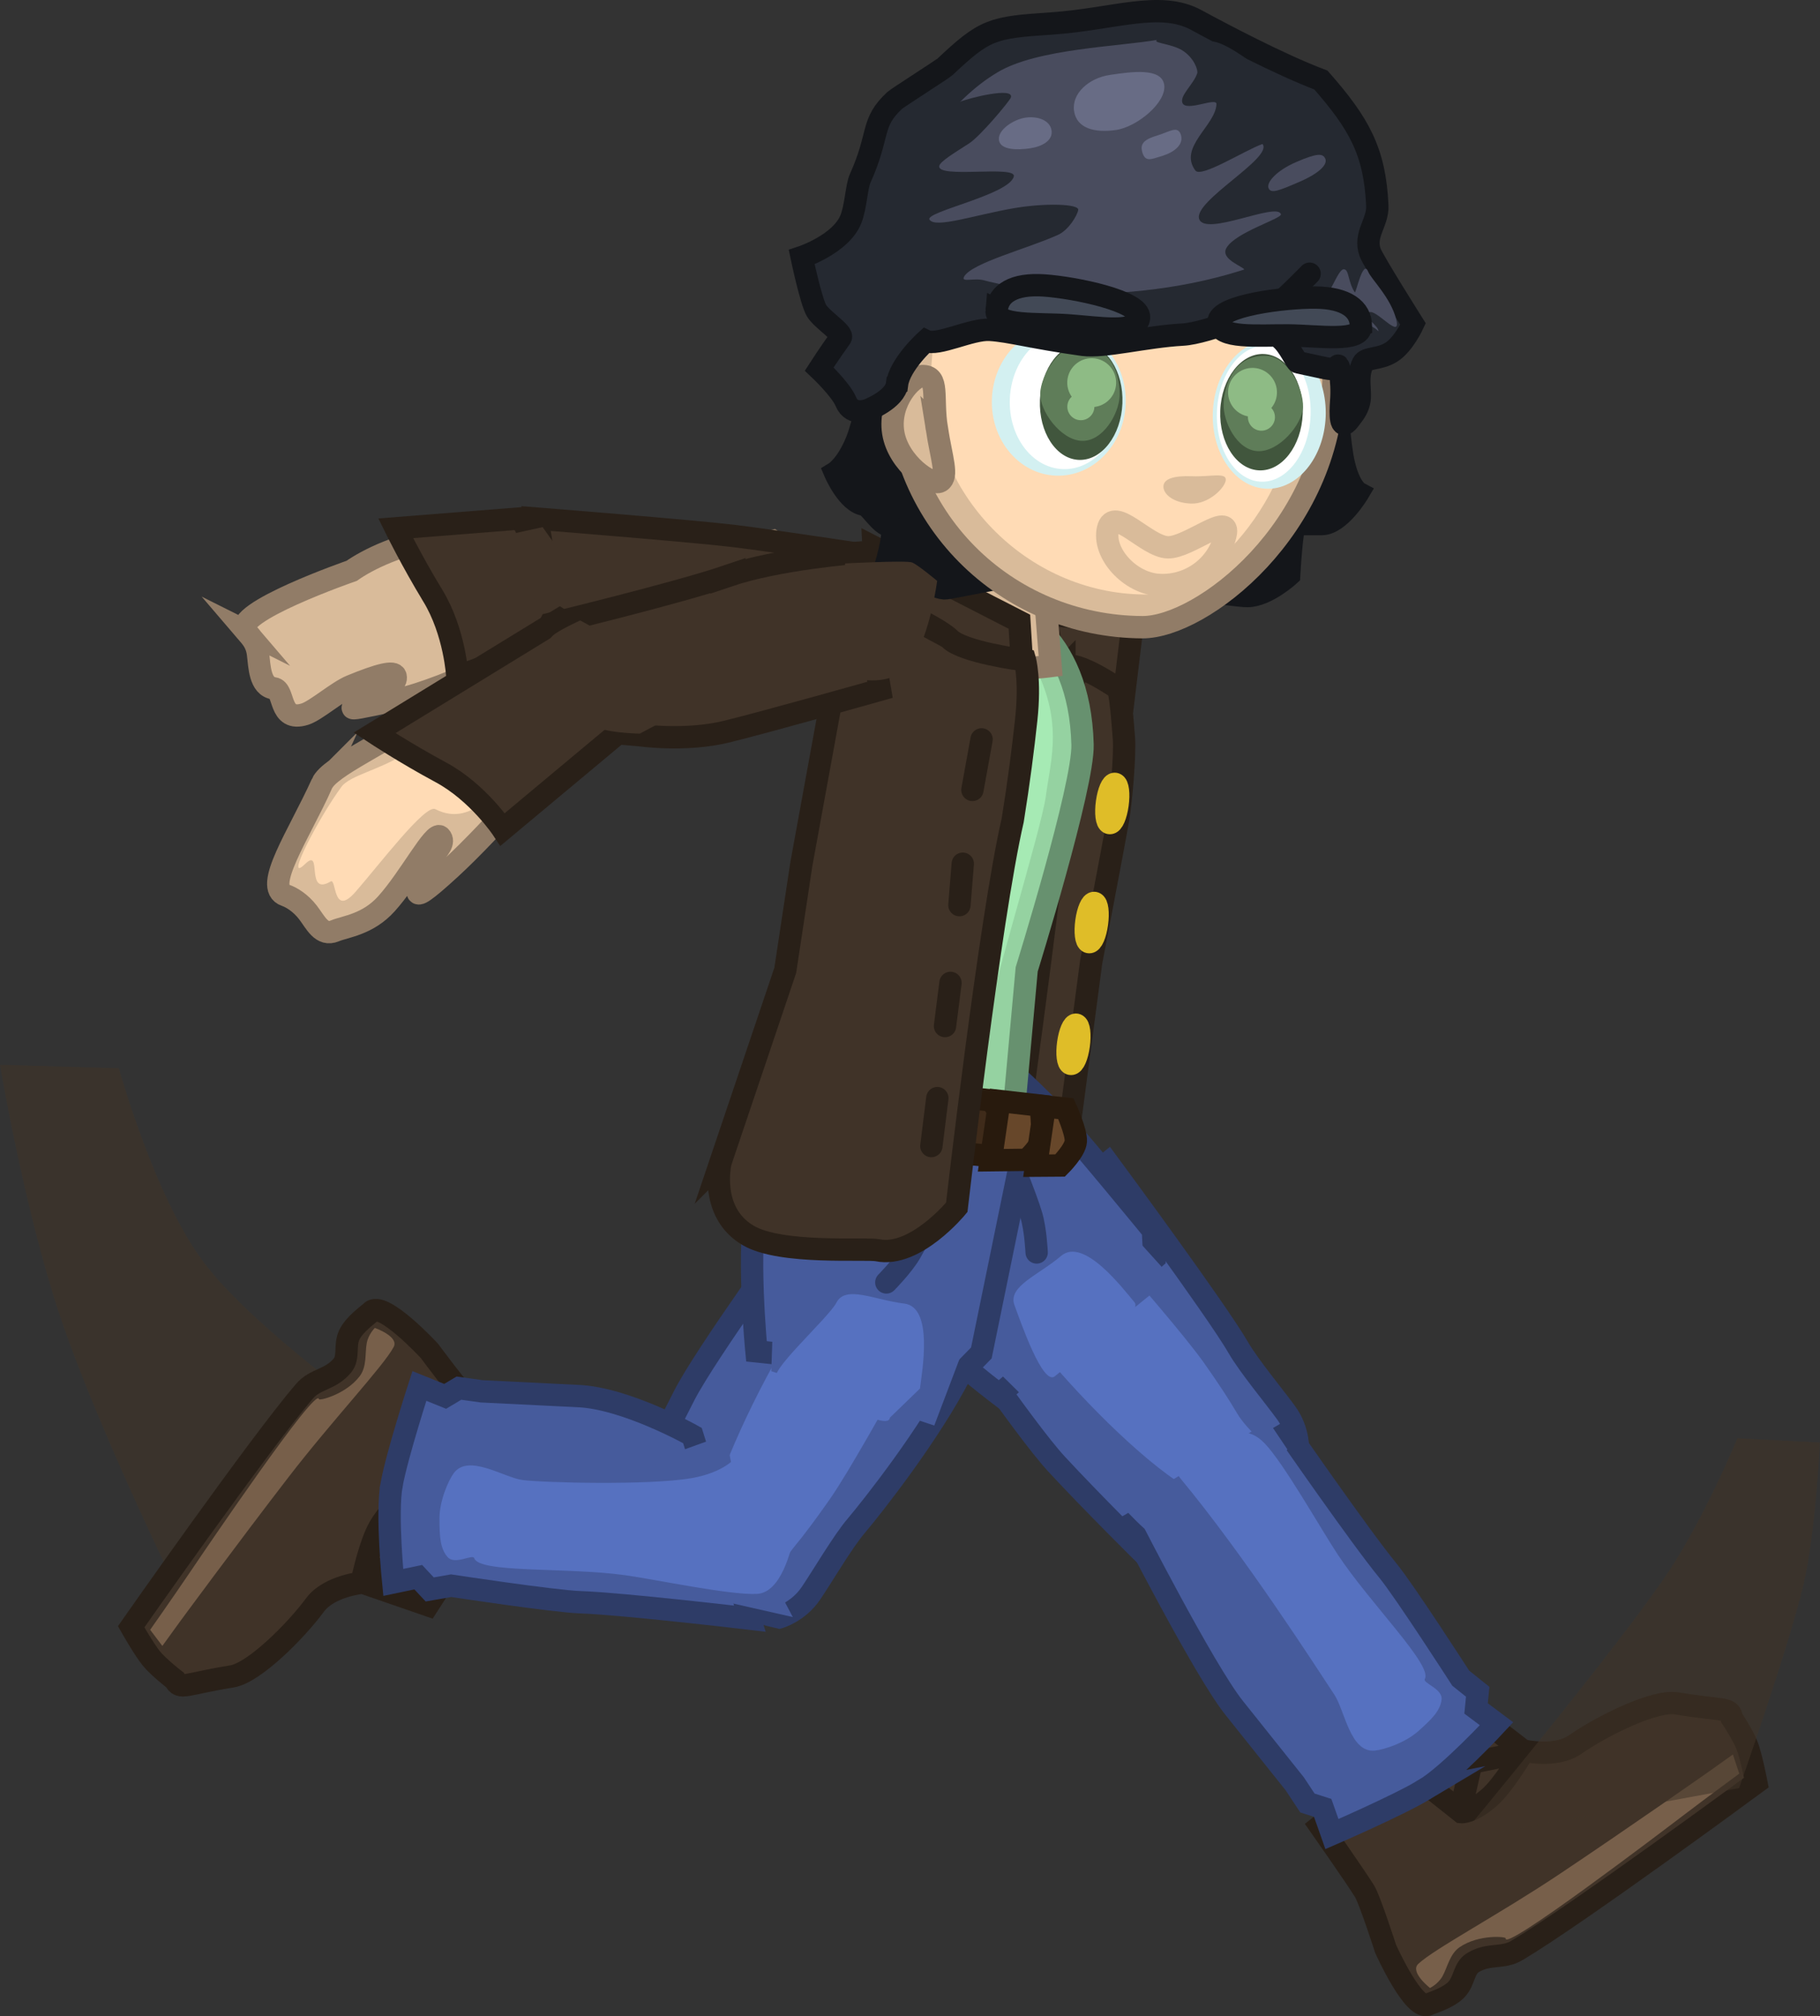 <svg version="1.1" xmlns="http://www.w3.org/2000/svg" xmlns:xlink="http://www.w3.org/1999/xlink" width="325.833" height="360.944" viewBox="0,0,325.833,360.944"><rect x="0" y="0" width="325.833" height="360.944" fill="#333333" stroke="none"/><defs><linearGradient x1="-1019439.952" y1="790127.062" x2="1305291.661" y2="-1011152.068" gradientUnits="userSpaceOnUse" id="color-1"><stop offset="0" stop-color="#403328"/><stop offset="1" stop-color="#403328" stop-opacity="0"/></linearGradient><linearGradient x1="1165314.042" y1="553675.662" x2="-1491081.154" y2="-708286.36" gradientUnits="userSpaceOnUse" id="color-2"><stop offset="0" stop-color="#403328"/><stop offset="1" stop-color="#403328" stop-opacity="0"/></linearGradient></defs><g transform="translate(-59.133,-29.817)"><g data-paper-data="{&quot;isPaintingLayer&quot;:true}" fill-rule="nonzero" stroke-linejoin="miter" stroke-miterlimit="10" stroke-dasharray="" stroke-dashoffset="0" style="mix-blend-mode: normal"><path d="M95.523,255.676c8.828,11.815 31.596,27.862 31.596,27.862l-36.601,30.232c0,0 -14.055,-28.777 -20.567,-48.142c-6.512,-19.365 -10.818,-45.191 -10.818,-45.191l21.283,0.598c0,0 6.278,22.826 15.106,34.641z" data-paper-data="{&quot;index&quot;:null}" fill="url(#color-1)" stroke="none" stroke-width="0" stroke-linecap="butt"/><g data-paper-data="{&quot;index&quot;:null}" stroke-linecap="butt"><g><path d="M153.631,143.64c-6.561,-0.533 -0.136,-15.131 6.713,-18.355c1.218,-0.573 7.649,0.469 8.426,0.535c23.967,2.048 28.771,0.844 28.771,0.844c0,0 9.39,5.948 10.067,10.103c0.482,2.956 -6.118,12.325 -6.118,12.325c0,0 -25.197,-3.115 -34.997,-5.272c-2.311,-0.509 -4.617,0.49 -12.862,-0.18z" fill="#d9bb9a" stroke="#917c67" stroke-width="4"/><path d="M147.996,141.183c-2.669,-0.671 7.075,-14.663 7.261,-15.404c0.186,-0.741 2.787,0.335 5.455,1.006c2.668,0.671 5.699,0.792 5.513,1.533c-0.031,0.123 -10.683,13.135 -11.696,13.202c-2.675,0.177 -4.309,0.222 -6.533,-0.337z" fill="#d9bb9a" stroke="none" stroke-width="0"/><path d="M200.39,133.079c10.384,1.153 5.716,7.205 5.471,9.663c-0.246,2.459 -8.766,2.224 -19.151,1.072c-10.384,-1.153 -12.114,-2.254 -19.404,-3.29c-4.911,-0.698 -11.39,-0.909 -16.949,-0.935c-9.461,-0.043 3.263,-11.886 3.632,-11.996c0.336,-0.1 7.545,2.338 8.208,2.499c7.615,1.858 17.646,4.632 20.102,4.407c5.425,-0.498 14.095,-1.863 18.09,-1.42z" fill="#ffdbb5" stroke="none" stroke-width="0"/></g><path d="M193.944,153.391c-9.553,-1.987 -43.755,-8.607 -43.755,-8.607c0,0 3.073,-8.147 5.269,-11.469c1.912,-2.893 -0.286,-10.667 -0.286,-10.667c0,0 27.536,2.187 35.175,3.099c7.6,0.908 28.11,4.067 28.11,4.067c0,0 7.142,15.436 0.271,22.044c-6.87,6.607 -15.447,3.474 -24.785,1.532z" fill="#403328" stroke="#292018" stroke-width="4"/></g><g data-paper-data="{&quot;index&quot;:null}" stroke-linecap="butt"><g fill="#d9bb9a" stroke="#917c67" stroke-width="4"><path d="M103.15,142.813c-2.798,-3.279 18.945,-10.81 18.945,-10.81c2.754,-1.948 8.789,-5.003 16.475,-6.026c8.2,-1.091 8.275,-0.218 10.557,-0.844c3.958,-0.531 13.358,17.852 10.607,18.74c-5.114,0.702 -19.499,9.045 -29.771,11.263c-12.873,2.78 -5.568,1.035 -6.027,-0.528c-0.447,-1.522 6.597,-1.234 6.018,-3.735c-0.231,-0.998 -2.923,-0.333 -7.968,1.747c-2.463,1.015 -6.307,4.419 -8.266,5.036c-4.779,1.504 -3.526,-4.346 -5.563,-4.62c-2.533,-0.341 -2.556,-3.96 -2.833,-6.165c-0.273,-2.179 -1.444,-3.201 -2.176,-4.059z"/></g><path d="M136.614,136.447c-3.741,-6.138 -6.646,-12.057 -6.646,-12.057l22.494,-1.78l10.214,20.524l-21.667,7.776c0,0 -0.414,-7.932 -4.395,-14.463z" fill="#403328" stroke="#292018" stroke-width="4"/><path d="M147.782,126.045l8.5,-1.865l11.284,16.021l-9.434,1.966z" fill="#403328" stroke="none" stroke-width="0"/></g><g data-paper-data="{&quot;index&quot;:null}"><path d="M330.73,378.965c-2.614,1.559 -5.047,0.429 -7.931,2.209c-1.62,1 -1.468,3.248 -2.894,4.769c-1.478,1.576 -4.513,2.412 -4.997,2.685c-2.611,1.479 -7.716,-9.961 -7.716,-9.961c0,0 -2.839,-8.816 -3.769,-10.301c-1.781,-2.843 -7.962,-11.658 -7.962,-11.658l26.508,-21.095l9.798,7.564c0,0 5.843,1.404 9.367,-1.061c4.661,-3.26 14.193,-8.038 18.186,-7.37c8.322,1.392 9.599,0.621 9.857,2.649c0,0 2.028,3.043 2.758,4.958c0.735,1.929 1.636,6.571 1.636,6.571c0,0 -31.979,23.565 -42.84,30.04z" fill="#403328" stroke="#292018" stroke-width="4" stroke-linecap="butt"/><path d="M365.194,346.871l4.176,-2.977l1.145,3.432c0,0 -5.453,3.995 -10.005,7.46c-3.995,3.04 -32.338,24.607 -31.811,22.015c0.062,-0.307 -4.807,-0.739 -8.22,1.567c-1.812,1.225 -2.197,3.635 -3.106,5.238c-0.794,1.4 -2.228,2.087 -2.228,2.087c0,0 -3.652,-2.836 -2.109,-4.303c2.794,-2.658 14.478,-8.857 25.286,-16.079c12.496,-8.35 26.871,-18.44 26.871,-18.44z" fill="#775f4a" stroke="none" stroke-width="0" stroke-linecap="butt"/><path d="M331.539,343.916c0,0 -3.297,5.591 -5.888,7.798c-3.14,2.676 -4.886,2.5 -4.886,2.5l-8.504,-6.75l16.516,-3.355" fill="none" stroke="#292018" stroke-width="4" stroke-linecap="round"/><path d="M323.992,339.002l-3.052,13.522" fill="none" stroke="#292018" stroke-width="4" stroke-linecap="round"/></g><g data-paper-data="{&quot;index&quot;:null}" stroke-linecap="butt"><g fill="#465b9c"><path d="M281.434,301.551c-4.566,3.192 -17.207,6.705 -17.207,6.705c0,0 -9.818,-9.718 -15.937,-16.343c-5.815,-6.296 -21.257,-29.09 -21.257,-29.09l30.451,-24.835c0,0 19.553,26.466 23.372,33.121c1.807,3.148 6.393,8.673 8.541,11.629c2.364,3.253 2.12,6.817 2.12,6.817c0,0 -5.72,8.945 -10.084,11.997z" stroke="#2e3c67" stroke-width="4"/><path d="M234.227,260.491l-2.792,-3.646l20.316,-15.397l2.792,3.646z" stroke="none" stroke-width="0"/></g><path d="M274.704,273.824c2.557,3.634 4.478,6.557 5.872,8.938c1.909,3.262 5.452,5.534 5.667,7.201c0.357,2.764 -1.425,5.197 -3.66,6.77c-1.522,1.071 -5.1,2.245 -8.536,0.694c-6.876,-3.105 -18.21,-13.774 -27.135,-24.26c-15.022,-17.648 -24.413,-27.142 -12.408,-35.818c5.192,-3.753 13.836,4.693 22.978,15.649c3.889,4.66 13.68,15.793 17.223,20.827z" fill="#5671c0" stroke="none" stroke-width="0"/></g><g data-paper-data="{&quot;index&quot;:null}" stroke-linecap="butt"><g fill="#465b9c"><path d="M314.097,350.207c-4.779,2.863 -16.508,7.936 -16.508,7.936l-1.658,-4.691l-2.731,-0.872l-2.263,-3.427c0,0 -8.618,-10.806 -10.849,-13.593c-5.356,-6.69 -18.656,-32.783 -18.656,-32.783l28.262,-16.563c0,0 13.022,18.817 17.896,24.742c2.967,3.606 13.055,19.275 13.055,19.275l3.04,2.435l-0.292,2.986l3.666,2.742c0,0 -8.396,9.077 -12.964,11.813z" stroke="#2e3c67" stroke-width="4"/><path d="M271.313,301.393c0,0 -5.555,3.344 -5.996,3.108c-1.141,-0.612 -4.837,-4.533 -4.837,-4.533l25.738,-15.735l3.407,5.066z" stroke="none" stroke-width="0"/></g><path d="M298.64,308.121c5.782,8.748 17.02,19.807 15.578,22.245c-0.452,0.765 3.255,1.743 2.998,3.732c-0.258,1.988 -1.766,3.493 -4.214,5.656c-2.329,2.057 -6.102,3.306 -7.798,3.447c-4.363,0.363 -5.31,-7.179 -7.182,-10.012c-3.321,-5.025 -15.988,-24.77 -27.567,-38.722c-2.401,-2.893 3.8,-3.501 6.891,-6.636c2.642,-1.489 5.192,-2.767 8.223,0.397c3.451,3.602 9.993,15.237 13.071,19.894z" fill="#5671c0" stroke="none" stroke-width="0"/></g><g data-paper-data="{&quot;index&quot;:null}" stroke-width="4" stroke-linecap="butt"><g data-paper-data="{&quot;index&quot;:null}" fill="#403328" stroke="#292018"><g><path d="M244.134,252.949c-2.336,1.766 -5.691,-0.313 -5.691,-0.313c0,0 7.128,-50.445 9.067,-68.547c1.797,-16.773 3.219,-25.585 3.219,-25.585c0,0 -0.827,-3.728 1.239,-8.354c1.256,-2.814 3.827,-2.529 5.7,-0.294c1.872,2.236 2.047,4.053 2.678,12.133c0.224,2.873 -0.49,11.27 -1.036,14.424c-0.992,5.727 -4.821,25.581 -4.821,25.581l-5.664,42.795c0,0 -2.354,6.394 -4.69,8.159z"/></g><path d="M249.696,149.318c-1.706,1.755 -3.468,-9.528 -3.468,-9.528l15.7,1.528l-1.517,12.518c0,0 -8.938,-6.345 -10.715,-4.517z"/></g><path d="M259.205,173.851c-0.268,1.937 -0.908,3.417 -1.429,3.305c-0.521,-0.112 -0.726,-1.774 -0.458,-3.711c0.268,-1.937 0.908,-3.417 1.429,-3.305c0.521,0.112 0.726,1.774 0.458,3.711z" fill="#dfbd28" stroke="#dfbd28"/><path d="M255.517,195.167c-0.268,1.937 -0.908,3.417 -1.429,3.305c-0.521,-0.112 -0.726,-1.774 -0.458,-3.711c0.268,-1.937 0.908,-3.417 1.429,-3.305c0.521,0.112 0.726,1.774 0.458,3.711z" fill="#dfbd28" stroke="#dfbd28"/><path d="M252.258,216.962c-0.268,1.937 -0.908,3.417 -1.429,3.305c-0.521,-0.112 -0.726,-1.774 -0.458,-3.711c0.268,-1.937 0.908,-3.417 1.429,-3.305c0.521,0.112 0.726,1.774 0.458,3.711z" fill="#dfbd28" stroke="#dfbd28"/><path d="M249.542,237.008c-0.268,1.937 -0.908,3.417 -1.429,3.305c-0.521,-0.112 -0.726,-1.774 -0.458,-3.711c0.268,-1.937 0.908,-3.417 1.429,-3.305c0.521,0.112 0.726,1.774 0.458,3.711z" fill="#dfbd28" stroke="#dfbd28"/></g><g><g><g><path d="M238.029,279.48c0,0 -15.454,-11.689 -19.922,-18.643c-4.451,-6.927 -8.396,-18.853 -8.396,-18.853l29.201,-21.422c0,0 5.81,5.087 10.091,9.831c4.576,5.072 16.538,19.683 16.538,19.683l0.252,5.003z" fill="#465b9c" stroke="#2e3c67" stroke-width="4" stroke-linecap="butt"/><path d="M239.136,235.109c0,0 3.624,8.834 4.646,12.296c0.763,2.582 0.943,6.62 0.943,6.62" fill="none" stroke="#2e3c67" stroke-width="4" stroke-linecap="round"/><path d="M242.444,279.934l-7.589,-7.488l26.674,-22.014l7.332,8.106z" fill="#465b9c" stroke="none" stroke-width="0" stroke-linecap="butt"/></g><g fill="none" stroke="none" stroke-width="1" stroke-linecap="butt" font-family="sans-serif" font-weight="normal" font-size="12" text-anchor="start"/><g fill="none" stroke="none" stroke-width="1" stroke-linecap="butt" font-family="sans-serif" font-weight="normal" font-size="12" text-anchor="start"/></g><path d="M262.197,262.889c1.972,2.31 -10.136,9.819 -14.197,13.286c-2.172,1.854 -6.188,-9.86 -7.245,-12.707c-1.258,-3.386 4.286,-5.358 8.347,-8.825c4.061,-3.467 11.124,5.936 13.096,8.245z" fill="#5671c0" stroke="none" stroke-width="0" stroke-linecap="butt"/></g><path d="M206.27,184.074l8.99,-23.756c0,0 -11.121,-5.491 -7.397,-11.112c3.724,-5.622 2.496,-7.203 7.736,-7.902c10.665,-1.423 8.104,-5.789 17.164,-4.843c7.214,0.753 19.643,6.707 20.177,26.642c0.199,7.428 -9.998,40.238 -9.998,40.238l-2.949,32.469c0,0 -8.835,10.122 -32.186,7.108c-21.76,-2.809 -17.239,-9.493 -17.239,-9.493z" fill="#95d2a1" stroke="#67916f" stroke-width="4" stroke-linecap="butt"/><g data-paper-data="{&quot;index&quot;:null}"><path d="M113.621,278.891c1.98,-2.312 4.646,-2.018 6.811,-4.626c1.216,-1.464 0.354,-3.547 1.22,-5.443c0.897,-1.965 3.507,-3.726 3.878,-4.14c2.003,-2.235 10.492,6.976 10.492,6.976c0,0 5.505,7.448 6.861,8.559c2.596,2.125 11.267,8.506 11.267,8.506l-18.386,28.454l-11.7,-4.041c0,0 -5.985,0.535 -8.538,3.996c-3.376,4.578 -10.884,12.148 -14.882,12.79c-8.331,1.337 -9.295,2.476 -10.187,0.636c0,0 -2.894,-2.237 -4.196,-3.818c-1.312,-1.593 -3.648,-5.705 -3.648,-5.705c0,0 22.783,-32.541 31.008,-42.144z" fill="#403328" stroke="#292018" stroke-width="4" stroke-linecap="butt"/><path d="M91.206,320.307l-3.007,4.154l-2.181,-2.887c0,0 3.892,-5.526 7.1,-10.264c2.815,-4.157 22.79,-33.643 23.118,-31.018c0.039,0.311 4.791,-0.835 7.289,-4.109c1.327,-1.739 0.921,-4.146 1.271,-5.956c0.305,-1.58 1.445,-2.689 1.445,-2.689c0,0 4.366,1.522 3.373,3.405c-1.799,3.411 -10.893,13.015 -18.83,23.31c-9.177,11.902 -19.578,26.053 -19.578,26.053z" fill="#775f4a" stroke="none" stroke-width="0" stroke-linecap="butt"/><path d="M124.044,312.363c0,0 1.34,-6.351 3.09,-9.27c2.122,-3.538 3.833,-3.929 3.833,-3.929l10.214,3.682l-14.58,8.452" fill="none" stroke="#292018" stroke-width="4" stroke-linecap="round"/><path d="M131.34,300.822l1.425,13.789" fill="none" stroke="#292018" stroke-width="4" stroke-linecap="round"/></g><path d="M246.369,172.34c-0.795,6.01 -10.553,37.304 -10.436,40.873c0.403,12.278 -10.339,8.151 -15.335,7.678c-4.052,-0.384 -6.601,3.617 -10.364,-0.582c-2.92,-3.258 0.679,-21.316 3.796,-33.732c0.9,-3.585 2.566,-17.41 2.858,-20.208c0.315,-3.017 -10.041,-7.129 -11.202,-10.365c-0.425,-1.185 -3.728,-5.26 -3.705,-6.442c0.044,-2.314 8.076,-2.519 12.775,-3.532c4.699,-1.013 11.356,-8.382 18.009,-7.688c6.853,0.715 9.254,4.694 12.802,13.337c3.548,8.642 1.597,14.651 0.802,20.661z" fill="#a6eab4" stroke="none" stroke-width="0" stroke-linecap="butt"/><g stroke-linecap="butt"><path d="M225.043,116.763l21.835,13.438l-0.628,6.423l0.976,12.447c0,0 -7.697,1.004 -16.621,-0.033c-8.641,-1.004 -13.295,-10.619 -13.295,-10.619z" fill="#d9bb9a" stroke="#917c67" stroke-width="4"/><path d="M238.11,137.723c-0.128,1.228 -2.517,2.841 -5.226,2.558c-2.709,-0.283 -4.713,-2.354 -4.585,-3.582c0.128,-1.228 2.34,-1.147 5.049,-0.864c2.709,0.283 4.89,0.66 4.762,1.888z" fill="#ffdbb5" stroke="none" stroke-width="0"/></g><g data-paper-data="{&quot;index&quot;:null}" stroke-linecap="butt"><g fill="#465b9c"><path d="M183.91,313.959c-4.555,-3.207 -12.16,-13.899 -12.16,-13.899c0,0 5.798,-12.539 9.946,-20.547c3.942,-7.61 20.122,-29.886 20.122,-29.886l33.727,10.178c0,0 -0.074,7.337 -4.323,15.701c-5.618,11.06 -16.059,24.217 -18.883,27.552c-2.345,2.77 -5.98,8.963 -8.029,11.988c-2.254,3.33 -5.689,4.313 -5.689,4.313c0,0 -10.358,-2.335 -14.712,-5.401z" stroke="#2e3c67" stroke-width="4"/><path d="M206.458,255.598l2.479,-3.866l21.391,13.865l-2.479,3.866z" stroke="none" stroke-width="0"/></g><path d="M207.693,298.197c-2.547,3.641 -4.642,6.442 -6.407,8.562c-2.418,2.905 -3.349,7.009 -4.843,7.779c-2.478,1.276 -5.372,0.428 -7.611,-1.139c-1.525,-1.067 -3.846,-4.031 -3.557,-7.79c0.58,-7.523 6.756,-21.81 13.58,-33.771c11.484,-20.13 17.216,-32.191 29.46,-23.854c5.295,3.605 0.295,14.607 -6.898,26.932c-3.059,5.242 -10.196,18.237 -13.724,23.281z" fill="#5671c0" stroke="none" stroke-width="0"/></g><g data-paper-data="{&quot;index&quot;:null}" stroke-linecap="butt"><g fill="#465b9c"><path d="M129.247,295.554c1.014,-5.478 4.967,-17.63 4.967,-17.63l4.615,1.86l2.46,-1.471l4.067,0.57c0,0 13.804,0.684 17.371,0.854c8.561,0.408 20.371,7.059 20.371,7.059l10.285,32.785c0,0 -22.726,-2.68 -30.394,-2.943c-4.667,-0.16 -23.091,-2.958 -23.091,-2.958l-3.837,0.67l-2.047,-2.194l-4.481,0.936c0,0 -1.254,-12.301 -0.285,-17.537z" stroke="#2e3c67" stroke-width="4"/><path d="M181.071,295.571c0,0 -5.566,-4.044 -5.097,-4.218c1.213,-0.451 13.078,-4.741 13.078,-4.741c0,0 2.582,14.88 5.537,20.455c2.389,4.507 6.481,12.227 6.481,12.227l-26.062,-5.91z" stroke="none" stroke-width="0"/></g><path d="M171.034,311.799c-10.385,-1.45 -26.113,-0.337 -26.988,-3.03c-0.275,-0.845 -3.461,1.288 -4.782,-0.22c-1.321,-1.508 -1.452,-3.634 -1.454,-6.902c-0.003,-3.107 1.557,-6.763 2.573,-8.128c2.614,-3.512 8.896,0.766 12.26,1.236c3.359,0.469 22.426,1.011 30.224,-0.318c6.049,-1.031 8.013,-3.774 8.013,-3.774c0,0 10.212,9.354 10.519,13.746c-0.63,2.966 -2.42,10.564 -6.798,10.745c-4.984,0.206 -18.038,-2.583 -23.566,-3.355z" fill="#5671c0" stroke="none" stroke-width="0"/></g><g><g><g><g><path d="M194.559,271.728c0,0 -1.886,-19.285 0.196,-27.284c2.074,-7.968 8.166,-18.954 8.166,-18.954l40.553,4.368l-8.649,42.156l-3.506,3.577z" fill="#465b9c" stroke="#2e3c67" stroke-width="4" stroke-linecap="butt"/><path d="M227.925,242.457c0,0 -4.037,8.653 -5.888,11.752c-1.381,2.311 -4.227,5.182 -4.227,5.182" fill="none" stroke="#2e3c67" stroke-width="4" stroke-linecap="round"/><path d="M197.219,275.281l0.359,-10.655l34.748,4.739l-5.932,15.643z" fill="#465b9c" stroke="none" stroke-width="0" stroke-linecap="butt"/></g><g stroke="#281a0d" stroke-width="4" stroke-linecap="butt"><path d="M198.146,231.35c0,0 0.203,-4.001 0.705,-5.619c0.542,-1.748 2.758,-3.614 2.758,-3.614l10.399,0.887c0,0 2.929,4.186 2.732,5.83c-0.197,1.644 -3.913,4.034 -3.913,4.034z" fill="#3f2b1a"/><path d="M209.881,233.612l3.116,-9.917l10.771,1.361c0,0 2.929,4.186 2.732,5.83c-0.197,1.644 -3.913,4.034 -3.913,4.034z" fill="#67472a"/><path d="M222.749,235.367l2.88,-9.731l11.007,1.175c0,0 2.929,4.186 2.732,5.83c-0.197,1.644 -3.913,4.034 -3.913,4.034z" fill="#3f2b1a"/><path d="M236.51,237.519l1.553,-10.615l7.386,0.842c0,0 0.392,4.013 0.276,5.664c-0.115,1.652 -2.771,4.03 -2.771,4.03z" fill="#67472a"/></g><path d="M203.367,233.549l2.753,-12.531l6.146,0.586l-0.851,12.759z" fill="#465b9c" stroke="#2e3c67" stroke-width="4" stroke-linecap="butt"/><g fill="none" stroke="none" stroke-width="1" stroke-linecap="butt" font-family="sans-serif" font-weight="normal" font-size="12" text-anchor="start"/></g><path d="M218.45,283.6c-0.361,3.016 -14.661,-6.352 -19.962,-6.986c-2.836,-0.339 9.005,-10.885 10.381,-13.592c1.636,-3.22 6.844,-0.482 12.146,0.152c5.301,0.635 3.179,12.201 2.818,15.216z" fill="#5671c0" stroke="none" stroke-width="0" stroke-linecap="butt"/></g><path d="M244.625,238.49l1.553,-10.615l3.779,0.41c0,0 1.894,4.192 1.779,5.844c-0.115,1.652 -2.807,4.33 -2.807,4.33z" fill="#67472a" stroke="#281a0d" stroke-width="4" stroke-linecap="butt"/></g><g stroke="#292018" stroke-width="4"><g fill="#403328" stroke-linecap="butt"><g><path d="M188.127,237.862l11.592,-34.344l2.885,-19.05l4.995,-27.355l-1.883,-4.81c0,0 -8.508,2.772 -6.609,0.473c1.899,-2.299 8.653,-10.17 14.908,-13.864c2.449,-1.447 7.414,1.011 7.414,1.011l6.995,3.757l14.177,4.186c0,0 1.038,3.572 0.259,10.769c-0.552,5.099 -1.307,11.075 -2.418,17.982c-4.075,17.648 -10.025,69.34 -10.025,69.34c0,0 -7.428,9.067 -14.194,7.67c-2.08,-0.43 -17.233,0.815 -23.13,-2.638c-7.125,-4.173 -4.965,-13.127 -4.965,-13.127z"/></g><path d="M216.033,137.113l-0.505,-9.388l26.108,13.389l0.422,6.826c0,0 -10.479,-1.386 -12.853,-3.729c-2.473,-2.44 -13.172,-7.098 -13.172,-7.098z"/></g><path d="M234.863,162.178l-1.64,9.046" fill="none" stroke-linecap="round"/><path d="M231.496,184.435l-0.6,7.415" fill="none" stroke-linecap="round"/><path d="M228.318,213.494l0.98,-7.724" fill="none" stroke-linecap="round"/><path d="M226.943,226.394l-1.07,8.584" fill="none" stroke-linecap="round"/></g><g><path d="M212.501,108.748c2.423,-5.99 5.021,-24.441 5.021,-24.441l80.449,1.947c0,0 0.191,19.74 1.733,26.498c1.005,4.405 2.609,5.268 2.609,5.268c0,0 -3.333,5.616 -6.566,5.617c-1.036,0 -3.252,-0.012 -4.72,0.033c-0.586,0.018 -1.099,9.112 -1.099,9.112c0,0 -4.003,3.686 -7.442,3.741c-1.427,0.022 -6.19,-0.787 -7.7,-0.72c-1.701,0.076 -5.187,1.562 -7.837,2.441c-4.283,1.422 -10.06,0.923 -10.06,0.923c0,0 -4.765,-1.724 -8.196,-3.412c-2.836,-1.395 -4.161,-2.782 -6.448,-2.994c-1.532,-0.142 -13.184,2.431 -14.035,2.389c-2.069,-0.104 -10.438,-4.348 -10.438,-4.348c0,0 1.973,-6.697 0.71,-6.807c-1.687,-0.148 -3.644,-3.687 -4.604,-3.821c-2.968,-0.415 -5.248,-5.743 -5.248,-5.743c0,0 2.084,-1.265 3.87,-5.682z" data-paper-data="{&quot;index&quot;:null}" fill="#14161a" stroke="#14161a" stroke-width="4" stroke-linecap="butt"/><path d="M219.539,96.213c0.643,-26.444 16.972,-41.108 40.17,-40.544c23.199,0.564 38.795,16.005 38.152,42.449c-0.643,26.444 -23.616,44.024 -34.199,43.975c-24.302,-0.114 -44.766,-19.436 -44.123,-45.88z" data-paper-data="{&quot;index&quot;:null}" fill="#d9bb9a" stroke="#917c67" stroke-width="4" stroke-linecap="butt"/><path d="M291.792,98.503c-0.515,21.155 -17.14,37.996 -27.871,37.735c-21.052,-0.2 -38.612,-18.184 -38.098,-39.339c0.515,-21.155 12.879,-35.352 34.251,-34.832c21.105,0.513 32.233,15.282 31.718,36.437z" fill="#ffdbb5" stroke="none" stroke-width="0" stroke-linecap="butt"/><path d="M278.588,115.699c-0.053,1.351 -3.009,4.395 -6.24,4.267c-3.23,-0.128 -4.982,-1.742 -4.928,-3.093c0.053,-1.351 1.891,-1.927 5.122,-1.799c3.23,0.128 6.1,-0.726 6.047,0.625z" fill="#d9bb9a" stroke="none" stroke-width="0" stroke-linecap="butt"/><path d="M266.686,134.536c-5.303,-0.263 -10.195,-5.721 -9.2,-10.021c0.995,-4.3 6.948,3.236 10.761,3.281c3.721,0.044 11.329,-6.578 10.288,-2.236c-1.395,5.819 -6.546,9.24 -11.849,8.977z" fill="none" stroke="#d9bb9a" stroke-width="4" stroke-linecap="round"/><g data-paper-data="{&quot;index&quot;:null}" stroke="none" stroke-width="0" stroke-linecap="butt"><path d="M296.467,104.409c-0.29,7.342 -5.047,13.115 -10.626,12.895c-5.579,-0.22 -9.866,-6.351 -9.576,-13.693c0.29,-7.342 5.047,-13.115 10.626,-12.895c5.579,0.22 9.866,6.351 9.576,13.693z" fill="#d3f0f1"/><path d="M285.863,91.692c4.63,0.183 8.169,5.783 7.903,12.508c-0.266,6.725 -4.234,12.029 -8.865,11.846c-4.63,-0.183 -8.169,-5.783 -7.903,-12.508c0.266,-6.725 4.234,-12.029 8.865,-11.846z" fill="#ffffff"/></g><g data-paper-data="{&quot;index&quot;:null}" stroke="none" stroke-width="0" stroke-linecap="butt"><g data-paper-data="{&quot;index&quot;:null}"><path d="M292.359,103.896c-0.227,5.752 -3.717,10.284 -7.794,10.123c-4.077,-0.161 -7.198,-4.954 -6.971,-10.706c0.227,-5.752 3.716,-10.284 7.794,-10.123c4.077,0.161 7.199,4.954 6.971,10.706z" fill="#41563d"/><path d="M284.329,110.58c-3.77,-0.149 -6.255,-5.312 -6.129,-8.489c0.125,-3.176 1.734,-8.805 7.732,-8.568c3.77,0.149 6.601,5.953 6.476,9.129c-0.125,3.176 -4.309,8.076 -8.079,7.928z" fill="#5f7d59"/></g><path d="M278.996,99.882c0.095,-2.415 2.131,-4.296 4.546,-4.201c2.415,0.095 4.296,2.131 4.201,4.546c-0.095,2.415 -2.131,4.296 -4.546,4.201c-2.415,-0.095 -4.296,-2.131 -4.201,-4.546z" fill="#8ebb85"/><path d="M282.545,104.402c0.053,-1.336 1.179,-2.376 2.515,-2.324c1.336,0.053 2.376,1.179 2.324,2.515c-0.053,1.336 -1.179,2.376 -2.515,2.324c-1.336,-0.053 -2.376,-1.179 -2.324,-2.515z" fill="#8ebb85"/></g><g data-paper-data="{&quot;index&quot;:null}" stroke="none" stroke-width="0" stroke-linecap="butt"><path d="M249.212,88.376c6.613,0.261 11.74,6.425 11.45,13.767c-0.29,7.342 -5.886,13.082 -12.499,12.821c-6.613,-0.261 -11.74,-6.425 -11.45,-13.767c0.29,-7.342 5.886,-13.082 12.499,-12.821z" fill="#d3f0f1"/><path d="M259.801,102.007c-0.266,6.725 -4.931,12.002 -10.42,11.785c-5.489,-0.217 -9.724,-5.844 -9.458,-12.57c0.266,-6.725 4.931,-12.002 10.42,-11.785c5.489,0.217 9.724,5.844 9.458,12.57z" fill="#ffffff"/></g><g data-paper-data="{&quot;index&quot;:null}" stroke="none" stroke-width="0" stroke-linecap="butt"><g data-paper-data="{&quot;index&quot;:null}"><path d="M253.107,91.314c4.077,0.161 7.198,4.954 6.971,10.706c-0.227,5.752 -3.716,10.284 -7.794,10.123c-4.077,-0.161 -7.199,-4.954 -6.971,-10.706c0.227,-5.752 3.716,-10.284 7.794,-10.123z" fill="#41563d"/><path d="M245.362,100.193c0.125,-3.176 3.406,-8.739 7.175,-8.59c5.998,0.237 7.158,5.975 7.033,9.151c-0.125,3.176 -3.01,8.128 -6.779,7.979c-3.77,-0.149 -7.554,-5.364 -7.429,-8.54z" fill="#5f7d59"/></g><path d="M254.406,102.69c-2.415,-0.095 -4.296,-2.131 -4.201,-4.546c0.095,-2.415 2.131,-4.296 4.546,-4.201c2.415,0.095 4.296,2.131 4.201,4.546c-0.095,2.415 -2.131,4.296 -4.546,4.201z" fill="#8ebb85"/><path d="M252.542,105.039c-1.336,-0.053 -2.376,-1.179 -2.324,-2.515c0.053,-1.336 1.179,-2.376 2.515,-2.324c1.336,0.053 2.376,1.179 2.324,2.515c-0.053,1.336 -1.179,2.376 -2.515,2.324z" fill="#8ebb85"/></g><path d="M226.841,106.467c0.878,5.542 2.083,8.641 0.596,9.53c-1.488,0.889 -7.513,-3.207 -8.391,-8.749c-0.878,-5.542 3.431,-10.058 5.163,-10.11c3.153,-0.096 1.755,3.788 2.633,9.33z" data-paper-data="{&quot;index&quot;:null}" fill="#d9bb9a" stroke="#917c67" stroke-width="4" stroke-linecap="butt"/><g data-paper-data="{&quot;index&quot;:null}"><g><path d="M219.728,98.607c-0.359,2.71 -5.085,4.551 -5.085,4.551c0,0 -2.944,1.283 -4.067,-1.426c-0.915,-2.206 -4.781,-5.85 -4.781,-5.85c0,0 1.704,-2.648 3.849,-5.638c0.554,-0.773 -3.305,-3.154 -4.307,-4.779c-1.002,-1.625 -2.678,-9.612 -2.678,-9.612c0,0 7.031,-2.325 8.811,-6.805c0.883,-2.223 1.013,-5.863 1.648,-7.271c3.617,-8.022 1.796,-9.883 6.191,-13.983c0.459,-0.428 8.594,-5.621 9.005,-6.008c7.155,-6.738 8.406,-7.061 18.954,-7.758c11.153,-0.738 19.481,-4.179 26.013,-0.639c4.265,2.312 14.921,7.969 22.333,10.755c6.888,7.841 9.651,12.814 10.099,22.458c0.144,3.094 -2.461,5.169 -1.282,8.428c0.535,1.478 7.678,12.794 7.678,12.794c0,0 -1.692,3.668 -3.9,5.047c-2.188,1.367 -4.519,0.88 -5.081,2.013c-1.226,2.47 -0.224,5.071 -0.666,6.908c-0.322,1.336 -0.913,2.038 -1.857,3.265c-1.594,2.072 -1.528,-1.216 -1.361,-3.382c0.312,-4.048 -0.556,-6.967 -0.572,-6.317c-1.596,0.746 -0.313,0.76 -7.147,-0.678c-0.38,-0.08 -1.6,-2.956 -3.049,-4.194c-1.45,-1.238 -2.528,-5.553 -2.528,-5.553c0,0 -10.554,4.543 -15.087,4.785c-6.539,0.349 -14.126,2.346 -17.836,1.832c-9.069,-1.257 -13.093,-2.467 -16.697,-2.684c-3.355,-0.201 -9.367,2.977 -11.449,1.962c0,0 -4.678,4.222 -5.15,7.779z" fill="#252931" stroke="#14161a" stroke-width="4" stroke-linecap="butt"/><path d="M285.814,76.691c-23.889,9.061 -46.221,4.609 -65.205,5.849c-3.93,0.257 -5.103,-2.98 -5.103,-2.98c0,0 6.78,-7.153 7.172,-17.079c0.189,-4.777 6.483,-14.635 15.076,-19.741c7.143,-4.244 21.628,-4.562 28.77,-5.821c4.625,-0.816 4.335,2.859 8.491,3.023c11.796,0.466 10.51,7.678 14.089,15.328c2.605,5.568 0.124,20.126 -3.29,21.421z" fill="#494c5e" stroke="none" stroke-width="0" stroke-linecap="butt"/><path d="M276.916,48.462c0.053,-1.347 -5.566,1.516 -6.118,-0.291c-0.405,-1.326 2.018,-3.273 2.672,-5.228c0.188,-0.562 -0.567,-2.771 -2.634,-4.085c-1.72,-1.094 -4.816,-1.324 -4.7,-1.725c0.471,-1.629 9.119,0.079 10.051,0.116c3.7,0.146 16.723,10.79 16.572,14.608c-0.009,0.232 4.154,19.655 -2.077,27.566c-0.9,1.142 -8.353,0.859 -8.692,-1.227c-0.107,-0.656 -4.454,-1.91 -3.295,-3.98c1.579,-2.82 10.023,-5.279 9.764,-6.058c-0.74,-2.223 -13.583,4.084 -14.642,0.853c-1.059,-3.232 13.357,-10.982 11.335,-13.414c-3.134,1.106 -10.979,6.129 -12.007,4.753c-3.115,-4.171 3.621,-8.07 3.771,-11.887z" fill="#252931" stroke="none" stroke-width="0" stroke-linecap="butt"/><path d="M231.747,79.318c-0.676,1.166 1.823,0.15 3.664,0.709c1.841,0.56 8.088,1.408 6.596,2.83c-0.787,0.75 -10.81,-0.58 -11.448,0.081c-1.178,1.22 -3.81,2.226 -4.617,1.758c-1.942,-1.127 -10.801,1.692 -12.083,-3.5c-0.832,-3.373 5.166,-9.402 5.921,-10.703c0.116,-0.2 2.068,-18.389 11.274,-22.47c1.329,-0.589 9.723,-2.744 9.048,-0.742c-0.212,0.63 -5.46,6.906 -7.452,8.194c-2.714,1.755 -5.228,3.247 -5.363,4.057c-0.385,2.311 13.87,-0.197 13.346,1.879c-0.831,3.298 -16.032,6.323 -15.086,7.733c1.079,1.609 8.077,-0.855 15.174,-2.07c5.496,-0.941 11.634,-0.769 11.447,0.323c-0.174,1.013 -1.743,3.612 -3.598,4.454c-5.398,2.45 -15.396,5.007 -16.823,7.466z" fill="#252931" stroke="none" stroke-width="0" stroke-linecap="butt"/><path d="M293.591,78.816c0,0 -5.665,5.795 -6.635,6.162c-1.94,0.734 -5.905,1.46 -5.905,1.46" fill="none" stroke="#14161a" stroke-width="4" stroke-linecap="round"/><path d="M251.423,49.69c-0.461,-3.14 2.646,-5.907 6.426,-6.463c3.78,-0.555 9.251,-1.362 9.712,1.778c0.461,3.14 -4.84,7.525 -8.62,8.08c-3.78,0.555 -7.056,-0.256 -7.518,-3.396z" fill="#686c85" stroke="none" stroke-width="0" stroke-linecap="butt"/><path d="M237.974,54.904c-0.266,-1.813 2.572,-3.705 4.754,-4.026c2.183,-0.321 4.397,0.472 4.664,2.285c0.266,1.813 -1.687,2.888 -3.87,3.209c-2.183,0.321 -5.282,0.345 -5.548,-1.468z" fill="#686c85" stroke="none" stroke-width="0" stroke-linecap="butt"/><path d="M263.644,57.089c-0.537,-1.752 0.668,-2.404 2.777,-3.051c2.109,-0.647 3.593,-1.819 4.13,-0.066c0.537,1.752 -1.231,3.11 -3.34,3.757c-2.109,0.647 -3.03,1.112 -3.567,-0.64z" fill="#686c85" stroke="none" stroke-width="0" stroke-linecap="butt"/></g><path d="M302.203,87.86c-1.579,0.266 0.016,3.461 -1.06,3.419c-1.133,-0.045 -2.908,-2.156 -4.162,-3.72c-1.608,-2.004 -2.353,-3.171 -2.306,-4.359c0.051,-1.291 0.267,-0.304 1.723,-0.57c0.929,-0.17 2.316,-4.655 3.323,-4.616c0.959,0.038 0.688,2.189 1.957,4.134c0.202,0.309 1.452,-6.06 2.405,-3.681c0.529,1.32 4.045,4.625 5.013,8.531c0.968,3.906 -3.708,-2.083 -4.887,-1.253c-1.179,0.83 1.748,2.327 1.706,3.377c0,0 -1.5,-1.636 -3.712,-1.264z" fill="#494c5e" stroke="none" stroke-width="0" stroke-linecap="butt"/><path d="M296.404,58.241c0.433,1.008 -1.036,2.583 -4.709,4.161c-3.673,1.578 -5.016,2.119 -5.45,1.11c-0.433,-1.008 1.342,-3.139 5.015,-4.717c3.673,-1.578 4.71,-1.563 5.144,-0.554z" fill="#494c5e" stroke="none" stroke-width="0" stroke-linecap="butt"/></g><path d="M237.559,85.343c0.279,-2.99 3.041,-4.809 8.523,-4.426c5.482,0.383 17.254,2.789 16.975,5.778c-0.279,2.99 -7.221,1.74 -12.704,1.357c-5.482,-0.383 -13.073,0.281 -12.795,-2.709z" data-paper-data="{&quot;index&quot;:null}" fill="#424956" stroke="#14161a" stroke-width="4" stroke-linecap="butt"/><path d="M302.779,88.168c0.042,3.002 -7.473,1.743 -12.968,1.692c-5.495,-0.051 -12.515,0.648 -12.557,-2.354c-0.042,-3.002 11.882,-4.473 17.378,-4.422c5.495,0.051 8.106,2.082 8.148,5.084z" data-paper-data="{&quot;index&quot;:null}" fill="#424956" stroke="#14161a" stroke-width="4" stroke-linecap="butt"/></g><g stroke-linecap="butt"><g><g><path d="M150.204,152.842c8.102,-1.673 10.961,-6.296 13.192,-7.084c9.462,-3.34 34.089,-9.514 34.089,-9.514c0,0 7.697,8.49 7.58,11.483c-0.164,4.206 -9.802,7.947 -9.802,7.947c0,0 -4.7,-3.449 -28.236,1.515c-0.763,0.161 -6.187,8.136 -7.466,7.716c-7.192,-2.362 -17.397,-7.115 -10.95,-8.447z" fill="#d9bb9a" stroke="#917c67" stroke-width="4"/><path d="M151.802,149.505c1.013,-0.057 13.177,11.553 13.223,11.672c0.276,0.713 -2.718,1.203 -5.284,2.196c-2.566,0.993 -5.015,2.379 -5.291,1.666c-0.276,-0.713 -11.658,-13.407 -9.091,-14.4c2.139,-0.827 3.766,-0.983 6.443,-1.134z" fill="#d9bb9a" stroke="none" stroke-width="0"/><path d="M198.352,152.272c-3.91,0.929 -12.683,0.635 -18.128,0.804c-2.465,0.077 -12.082,4.057 -19.412,6.833c-0.638,0.242 -7.495,3.543 -7.841,3.485c-0.38,-0.065 -14.458,-10.262 -5.073,-11.462c5.514,-0.705 11.919,-1.708 16.708,-3.001c7.108,-1.92 8.69,-3.225 18.855,-5.639c10.165,-2.415 18.593,-3.689 19.138,-1.279c0.545,2.41 5.918,7.845 -4.248,10.26z" fill="#ffdbb5" stroke="none" stroke-width="0"/></g><path d="M189.469,132.902c9.03,-3.069 23.004,-4.122 23.004,-4.122l4.21,24.521c0,0 -19.969,5.645 -27.401,7.476c-7.47,1.841 -15.759,0.632 -15.759,0.632c0,0 -17.542,-1.238 -19.793,-3.875c-2.585,-3.028 3.925,-16.045 3.925,-16.045c0,0 22.577,-5.447 31.815,-8.588z" fill="#403328" stroke="#292018" stroke-width="4"/></g><g><g><path d="M116.806,170.05c1.389,-3.074 11.486,-7.247 17.597,-12.019c6.52,-5.091 7.027,-4.376 8.678,-6.071c3.145,-2.462 20.556,8.636 18.633,10.794c-4.055,3.194 -14.123,15.34 -21.859,22.452c-9.696,8.913 -4.323,2.161 -5.51,1.045c-1.156,-1.087 5.356,-4.79 3.592,-6.654c-1.048,-1.108 -5.445,7.391 -9.643,12.034c-3.361,3.716 -7.337,4.037 -9.233,4.832c-2.357,0.988 -3.435,-1.539 -4.789,-3.3c-1.339,-1.741 -2.961,-2.709 -4.026,-3.078c-4.073,-1.411 2.363,-10.747 6.561,-20.035z" fill="#d9bb9a" stroke="#917c67" stroke-width="4"/><path d="M155.784,161.604c-0.369,0.111 0.239,1.473 -7.211,8.489c-1.836,1.728 -2.706,3.43 -4.34,4.366c-3.219,1.844 -5.736,0.928 -7.175,0.205c-1.81,-0.911 -10.05,9.971 -14.274,14.803c-4.103,4.694 -3.381,-2.501 -4.456,-1.857c-4.643,2.78 -1.363,-6.261 -4.566,-3.131c-3.928,3.839 2.54,-8.447 6.509,-13.823c1.48,-2.005 6.828,-3.047 10.987,-5.713c4.158,-2.666 5.322,-4.228 13.203,-9.464c4.63,-3.077 13.801,5.383 11.324,6.125z" fill="#ffdbb5" stroke="none" stroke-width="0"/></g><path d="M126.18,161.015l33.15,-20.313l19.577,12.738l-29.782,24.859c0,0 -4.372,-6.631 -11.111,-10.249c-6.333,-3.4 -11.834,-7.035 -11.834,-7.035z" fill="#403328" stroke="#292018" stroke-width="4"/><path d="M156.62,146.793c0,0 0.404,-2.193 1.479,-3.187c1.054,-0.976 4.908,-2.723 4.908,-2.723l24.012,13.233l-13.353,7.031c0,0 -6.759,-0.092 -8.583,-1.628c-3.124,-2.631 -8.463,-12.727 -8.463,-12.727z" fill="#403328" stroke="none" stroke-width="0"/></g><path d="M213.086,151.473c-3.24,-0.308 -2.661,-20.793 -2.661,-20.793c0,0 10.994,-0.575 11.995,-0.173c1.06,0.426 4.488,3.298 4.488,3.298c0,0 -1.235,9.746 -4.633,14.567c-2.815,3.995 -7.72,3.24 -9.188,3.101z" fill="#403328" stroke="none" stroke-width="NaN"/></g><path d="M370.179,287.29l14.787,0.754c0,0 -0.786,16.178 -2.947,25.411c-2.588,11.058 -11.532,36.455 -11.532,36.455l-50.287,9.246c0,0 28.688,-34.47 37.687,-48.042c6.5,-9.803 12.292,-23.824 12.292,-23.824z" fill="url(#color-2)" stroke="none" stroke-width="0" stroke-linecap="butt"/></g></g></svg>